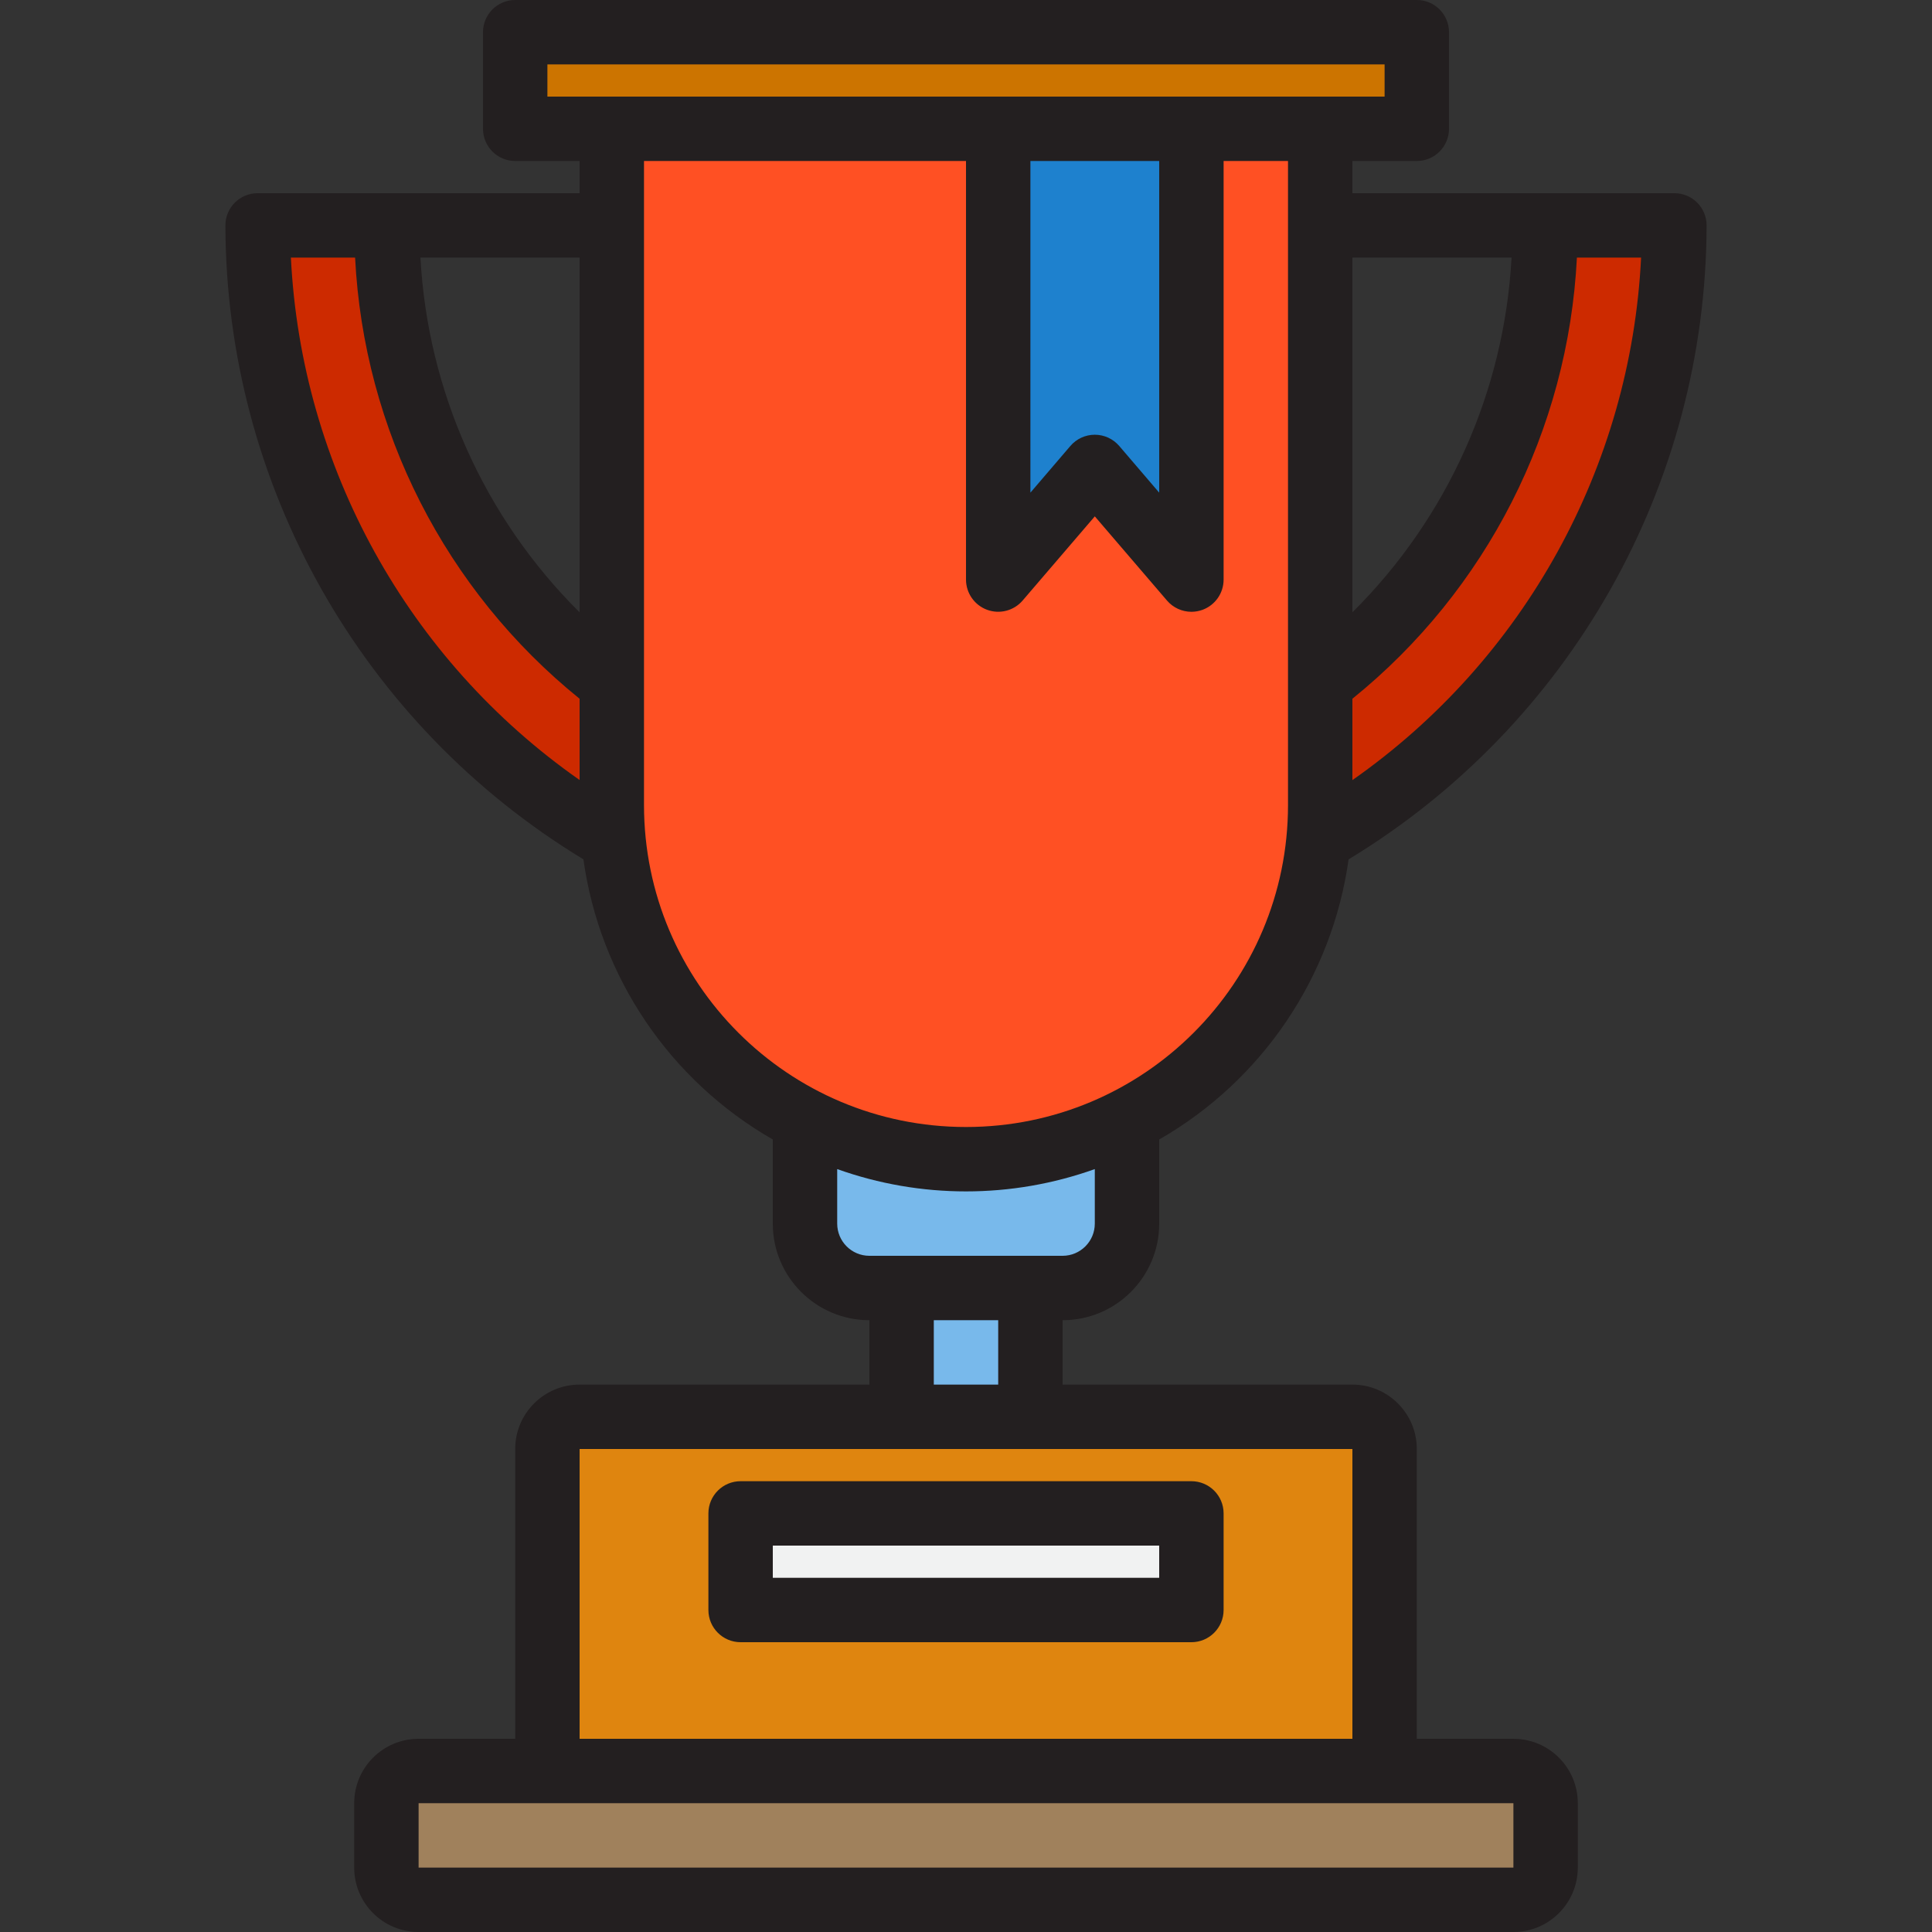 <svg height="480pt" viewBox="-56 0 480 480" width="480pt" xmlns="http://www.w3.org/2000/svg"><rect x="-56" y="0" width="480" height="480" fill="#333333" stroke="none"/><path d="m144 278.398v25.602c0 8.836 7.164 16 16 16h48c8.836 0 16-7.164 16-16v-25.602c-25.129 12.801-54.871 12.801-80 0zm0 0" fill="#78b9eb"/><path d="m272 32h-32v112l-24-28-24 28v-112h-96v168c0 48.602 39.398 88 88 88s88-39.398 88-88zm0 0" fill="#ff5023"/><path d="m168 320h32v32h-32zm0 0" fill="#78b9eb"/><path d="m48 440c-4.418 0-8 3.582-8 8v16c0 4.418 3.582 8 8 8h272c4.418 0 8-3.582 8-8v-16c0-4.418-3.582-8-8-8zm0 0" fill="#a0815c"/><path d="m88 352c-4.418 0-8 3.582-8 8v80h208v-80c0-4.418-3.582-8-8-8zm152 24v24h-112v-24zm0 0" fill="#df850f"/><path d="m240 32h56v-24h-224v24zm0 0" fill="#cc7400"/><path d="m128 376h112v24h-112zm0 0" fill="#f1f2f2"/><path d="m192 144 24-28 24 28v-112h-48zm0 0" fill="#1e81ce"/><path d="m96 176s-64-72-56-120h-32s4 76 40 112 48 40 48 40zm0 0" fill="#cd2a00"/><path d="m272 176s64-72 56-120h32s-4 76-40 112-48 40-48 40zm0 0" fill="#cd2a00"/><g fill="#231f20"><path d="m320 432h-24v-72c0-8.836-7.164-16-16-16h-72v-16c13.254 0 24-10.746 24-24v-20.895c25.594-14.688 42.965-40.379 47.055-69.602 55.094-33.391 88.805-93.082 88.945-157.504 0-4.418-3.582-8-8-8h-80v-8h16c4.418 0 8-3.582 8-8v-24c0-4.418-3.582-8-8-8h-224c-4.418 0-8 3.582-8 8v24c0 4.418 3.582 8 8 8h16v8h-80c-4.418 0-8 3.582-8 8 .145 64.418 33.852 124.105 88.945 157.496 4.086 29.227 21.457 54.922 47.055 69.609v20.895c0 13.254 10.746 24 24 24v16h-72c-8.836 0-16 7.164-16 16v72h-24c-8.836 0-16 7.164-16 16v16c0 8.836 7.164 16 16 16h272c8.836 0 16-7.164 16-16v-16c0-8.836-7.164-16-16-16zm-40-238.184v-20.215c33.336-26.938 53.621-66.797 55.777-109.602h15.949c-2.574 52.027-29.051 99.945-71.727 129.816zm39.543-129.816c-1.805 33.262-15.895 64.668-39.543 88.129v-88.129zm-239.543-48h208v8h-208zm120 24h32v82.398l-9.93-11.598c-1.52-1.773-3.734-2.793-6.07-2.793s-4.551 1.02-6.07 2.793l-9.93 11.598zm-112 112.129c-23.648-23.461-37.738-54.867-39.543-88.129h39.543zm-71.727-88.129h15.949c2.156 42.805 22.441 82.664 55.777 109.602v20.191c-42.672-29.867-69.148-77.773-71.727-129.793zm87.727 136v-160h80v104c.004 3.344 2.09 6.336 5.227 7.496 3.141 1.16 6.668.242 8.844-2.297l17.93-20.91 17.93 20.91c1.516 1.777 3.734 2.797 6.07 2.801.945-.004 1.887-.172 2.777-.496 3.137-1.16 5.223-4.156 5.223-7.504v-104h16v160c0 44.184-35.816 80-80 80s-80-35.816-80-80zm48 104v-13.543c20.691 7.391 43.309 7.391 64 0v13.543c0 4.418-3.582 8-8 8h-48c-4.418 0-8-3.582-8-8zm24 24h16v16h-16zm-88 32h192v72h-192zm-40 104v-16h272v16zm0 0"/><path d="m240 368h-112c-4.418 0-8 3.582-8 8v24c0 4.418 3.582 8 8 8h112c4.418 0 8-3.582 8-8v-24c0-4.418-3.582-8-8-8zm-8 24h-96v-8h96zm0 0"/></g></svg>